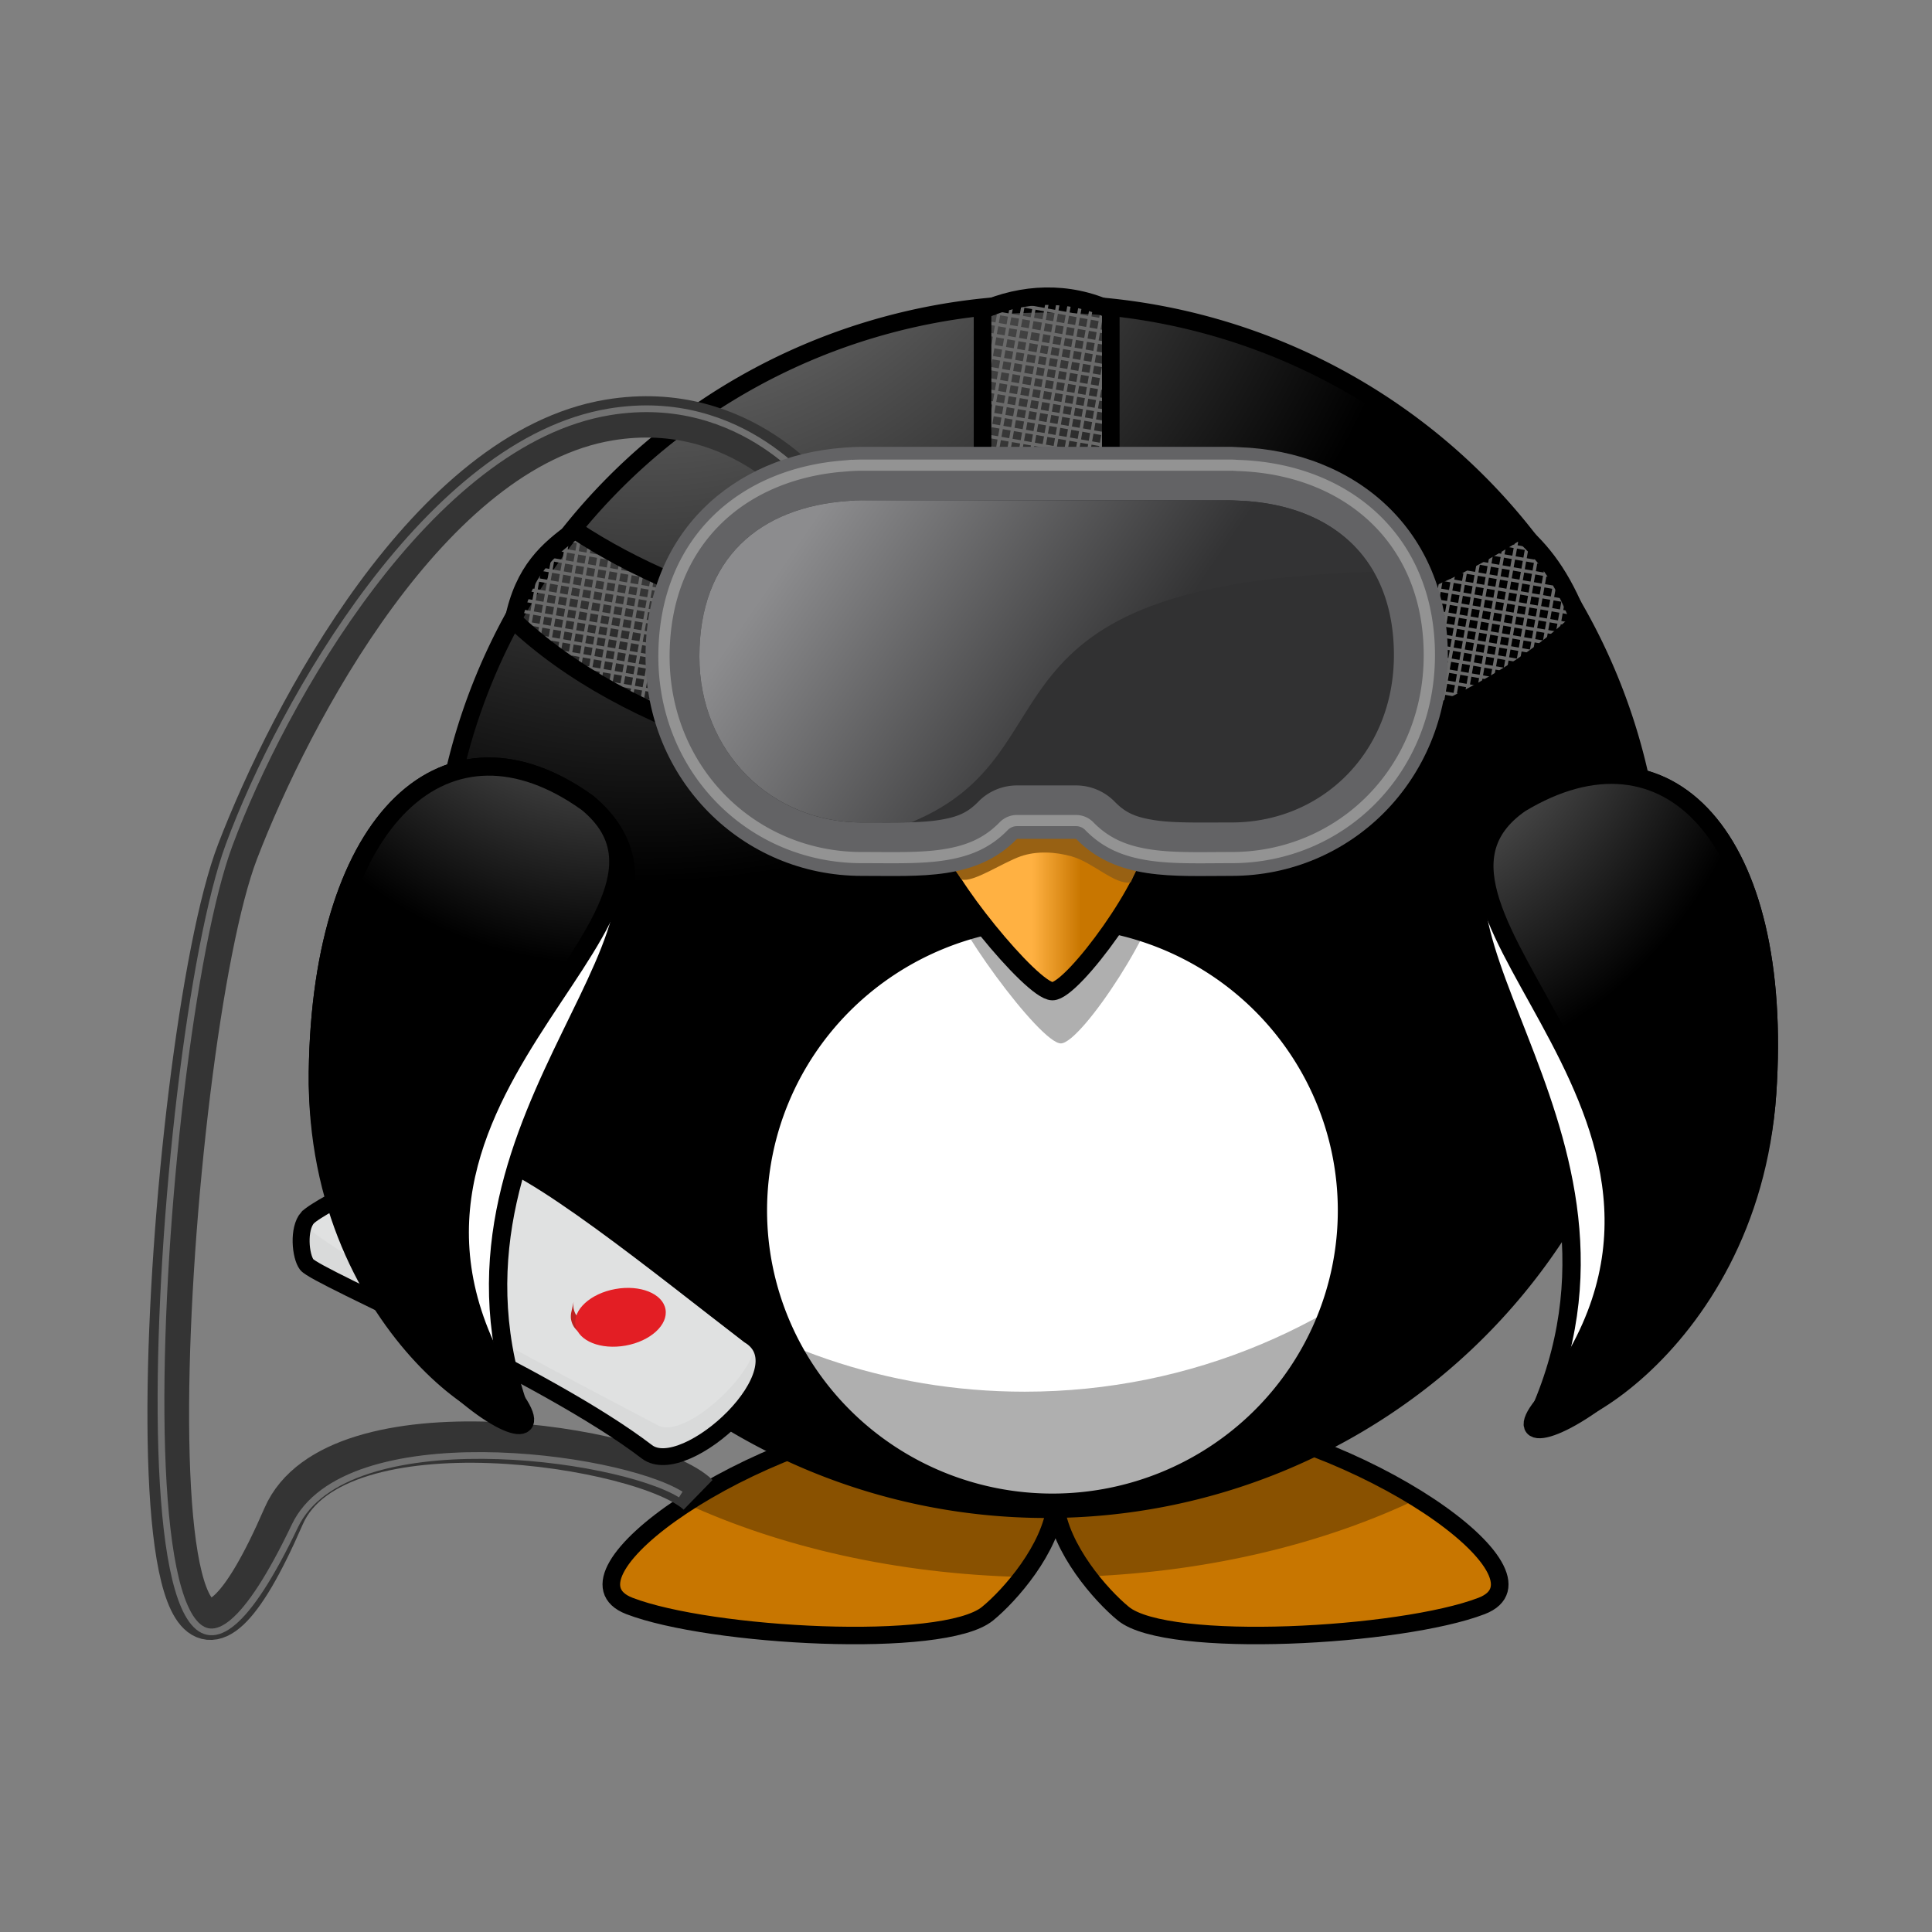 <svg:svg xmlns:dc="http://purl.org/dc/elements/1.1/" xmlns:ns1="http://sodipodi.sourceforge.net/DTD/sodipodi-0.dtd" xmlns:ns2="http://www.inkscape.org/namespaces/inkscape" xmlns:ns4="http://creativecommons.org/ns#" xmlns:ns6="http://www.w3.org/1999/xlink" xmlns:rdf="http://www.w3.org/1999/02/22-rdf-syntax-ns#" xmlns:svg="http://www.w3.org/2000/svg" height="171.547" id="svg2" version="1.1" viewBox="-13.09 -25.51 171.547 171.547" width="171.547" ns1:docname="VR_penguin.svg" ns2:version="0.91 r">
  <svg:rect x="-13.09" y="-25.51" width="171.547" height="171.547" fill="#808080" stroke="none"/>
  <ns1:namedview bordercolor="#666666" borderopacity="1" gridtolerance="10" guidetolerance="10" id="namedview122" objecttolerance="10" pagecolor="#ffffff" showgrid="false" ns2:current-layer="svg2" ns2:cx="72.4887" ns2:cy="20.035895" ns2:pageopacity="0" ns2:pageshadow="2" ns2:window-height="480" ns2:window-width="640" ns2:zoom="1.9886185" />
  <svg:defs id="defs4">
    <svg:linearGradient id="a">
      <svg:stop id="stop7" offset="0" stop-color="#a5a5a5" />
      <svg:stop id="stop9" offset="1" />
    </svg:linearGradient>
    <svg:style id="style11" type="text/css">.str0 {stroke:#9D9E9E;stroke-width:17.63}
    .fil3 {fill:none}
    .fil2 {fill:#D9DADA}
    .fil5 {fill:#E31E24}
    .fil4 {fill:#BD2221}
    .fil0 {fill:#FFED00;fill-rule:nonzero}
    .fil1 {fill:url(#k)}</svg:style>
    <svg:linearGradient gradientUnits="userSpaceOnUse" id="k" x1="1224.6" x2="3130.1" y1="3433.4" y2="1004.4">
      <svg:stop id="stop14" offset="0" stop-color="#D9DADA" />
      <svg:stop id="stop16" offset="1" stop-color="#EBECEC" />
    </svg:linearGradient>
    <svg:radialGradient cx="414.682" cy="-8.88" gradientTransform="matrix(-1.8232002e-6,0.28,-0.609,0,101.726,-39.26)" gradientUnits="userSpaceOnUse" id="p" r="123.545">
      <svg:stop id="stop19" offset="0" stop-color="#ffb142" />
      <svg:stop id="stop21" offset=".887" stop-color="#ffb141" />
      <svg:stop id="stop23" offset="1" stop-color="#c87600" />
    </svg:radialGradient>
    <svg:radialGradient cx="610.457" cy="483.447" gradientTransform="matrix(0,-0.482,0.432,-1.2541889e-6,-1457.692,235.095)" gradientUnits="userSpaceOnUse" id="q" r="167.564" ns6:href="#a" />
    <svg:radialGradient cx="380.257" cy="622.487" gradientTransform="matrix(0 -.744 .66 0 -364.701 582.134)" gradientUnits="userSpaceOnUse" id="r" r="59.255" ns6:href="#a" />
    <svg:radialGradient cx="371.454" cy="647.687" gradientTransform="matrix(0 -.744 -.66 0 552.032 582.134)" gradientUnits="userSpaceOnUse" id="s" r="59.255" ns6:href="#a" />
    <svg:linearGradient gradientTransform="matrix(.326 0 0 .326 -22.132 165.488)" gradientUnits="userSpaceOnUse" id="l" x1="346.237" x2="359.472" y1="537.414" y2="537.414">
      <svg:stop id="stop29" offset="0" stop-color="#ffb142" />
      <svg:stop id="stop31" offset="1" stop-color="#c87600" />
    </svg:linearGradient>
    <svg:linearGradient gradientTransform="matrix(-.008 .001 .001 .008 -1242.927 39.26)" gradientUnits="userSpaceOnUse" id="m" x1="1224.6" x2="3130.1" y1="3433.4" y2="1004.4">
      <svg:stop id="stop34" offset="0" stop-color="#c2c2c2" />
      <svg:stop id="stop36" offset="1" stop-color="#d5d5d5" />
    </svg:linearGradient>
    <svg:linearGradient gradientUnits="userSpaceOnUse" id="n" x1="177.54" x2="203.729" y1="365.109" y2="382.947">
      <svg:stop id="stop39" offset="0" stop-color="#8c8c8e" />
      <svg:stop id="stop41" offset="1" stop-color="#333334" />
    </svg:linearGradient>
  </svg:defs>
  <svg:g id="g43" transform="matrix(1 0 0 .992 1293.242 31.432)">
    <svg:g fill-rule="evenodd" id="g45" transform="translate(-1305.724,-316.252)">
      <svg:path d="m81.781 385.543c-15.668 1.613-33.638 14.291-26.495 17.056 7.143 2.765 27.873 3.918 31.79 0.692 2.013-1.658 5.614-5.809 6.038-9.704 0.425 3.895 4.016 8.047 6.028 9.704 3.917 3.226 24.658 2.072 31.8-0.692 7.143-2.765-10.827-15.443-26.495-17.056-8.068 0.778-10.97 3.488-11.333 6.598-0.364-3.11-3.265-5.821-11.333-6.598z" fill="url(#p)" id="path47" stroke="#000" stroke-width="1.564" style="color:#000000" />
      <svg:path d="m81.784 385.547c-7.69 0.792-15.927 4.249-21.485 7.891 8.417 3.893 18.709 6.292 29.865 6.568 1.43-1.881 2.71-4.187 2.953-6.415 0.241 2.207 1.491 4.493 2.902 6.364 10.973-0.465 21.052-2.98 29.254-6.944-5.538-3.484-13.432-6.703-20.823-7.464-8.068 0.778-10.97 3.488-11.333 6.598-0.364-3.11-3.265-5.821-11.333-6.598z" fill-opacity=".314" id="path49" />
    </svg:g>
    <svg:path d="m-1159.449 23.974a53.948 53.948 0 0 1 -107.895 0 53.948 53.948 0 1 1 107.895 0z" fill="url(#q)" id="path51" stroke="#000" stroke-linecap="round" stroke-width="1.564" style="color:#000000" />
    <svg:path d="m-1186.73 50.947a26.153 26.153 0 1 1 -52.307 0 26.153 26.153 0 1 1 52.307 0z" fill="#fff" id="path53" stroke="#000" stroke-linecap="round" stroke-width="1.629" />
    <svg:path d="m-1161.572 8.974c0.11 1.403 0.173 2.815 0.173 4.246 0 29.779-24.178 53.947-53.957 53.947-24.575 0-45.316-16.459-51.819-38.948 2.17 27.795 25.426 49.701 53.774 49.701 29.779 0 53.957-24.168 53.957-53.947 0-5.204-0.751-10.237-2.128-14.999z" fill-opacity=".314" id="path55" />
    <svg:g id="g57" transform="translate(-1305.416,-316.252)">
      <svg:path d="m81.252 304.327c-7.473 0-13.543 6.984-13.543 15.589 0 8.605 6.07 15.589 13.543 15.589 4.392 0 8.289-2.415 10.763-6.15 2.474 3.738 6.38 6.15 10.773 6.15 7.473 0 13.543-6.984 13.543-15.589 0-8.605-6.07-15.589-13.543-15.589-4.393 0-8.299 2.413-10.773 6.15-2.474-3.735-6.372-6.15-10.763-6.15z" fill="#fff" id="path59" stroke="#000" stroke-linecap="round" stroke-width="1.629" />
      <svg:path d="m92.662 331.215c-4.718 0-9.846 4.297-9.641 7.01s8.41 14.02 10.256 14.02c1.846 0 9.025-11.081 8.82-14.247-0.205-3.166-6.359-7.01-9.436-6.784z" fill-opacity=".314" fill-rule="evenodd" id="path61" />
      <svg:path d="m91.917 328.497c-4.718 0-9.846 3.897-9.641 6.359s8.41 12.718 10.256 12.718c1.846 0 9.025-10.051 8.82-12.923-0.205-2.872-6.359-6.359-9.436-6.154z" fill="url(#l)" fill-rule="evenodd" id="path63" stroke="#000" stroke-width="1.629" />
      <svg:path d="m89.648 322.663a3.385 3.385 0 0 1 -6.769 0 3.385 3.385 0 1 1 6.769 0z" id="path65" stroke="#000" stroke-linecap="round" stroke-width="1.629" />
      <svg:path d="m101.763 322.663a3.385 3.385 0 1 1 -6.769 0 3.385 3.385 0 1 1 6.769 0z" id="path67" stroke="#000" stroke-linecap="round" stroke-width="1.629" />
    </svg:g>
    <svg:path d="m-1233.639-12.428s-6.633-9.373-18.584-7.381c-15.99 2.665-28.289 26.228-33.017 38.634-6.481 17.005-11.281 95.175 4.092 59.485 4.571-10.611 32.207-6.347 36.801-1.913" fill="none" id="path69" stroke="#343434" stroke-width="3.7" style="color-rendering:auto;color:#000000;isolation:auto;mix-blend-mode:normal;paint-order:markers fill stroke;shape-rendering:auto;solid-color:#000000;image-rendering:auto" />
    <svg:path d="m-1233.639-13.155s-6.633-9.373-18.584-7.381c-15.99 2.665-29.044 25.925-33.77 38.784-6.611 17.988-11.443 97.459 5.843 60.935 4.51-9.529 28.582-6.352 34.265-2.811" fill="none" id="path71" stroke="#717171" stroke-width=".6" style="color-rendering:auto;color:#000000;isolation:auto;mix-blend-mode:normal;paint-order:markers fill stroke;shape-rendering:auto;solid-color:#000000;image-rendering:auto" />
    <svg:g clip-rule="evenodd" id="g73">
      <svg:path class="fil1" d="m-1239.807 62.118c-7.657-5.918-19.58-15.765-23.868-16.346-4.288-0.581-14.482 4.825-15.347 5.82-0.865 0.995-0.634 3.451-0.075 4.196 0.892 1.165 21.088 9.732 30.208 16.761 3.405 2.617 14.118-7.373 9.073-10.43z" fill="url(#m)" fill-rule="evenodd" id="path75" style="image-rendering:optimizeQuality;shape-rendering:geometricPrecision" />
      <svg:path class="fil2" d="m-1278.21 50.988c-0.408 0.265-0.694 0.475-0.81 0.612-0.865 0.995-0.634 3.451-0.075 4.196 0.892 1.165 21.088 9.732 30.208 16.761 3.405 2.617 14.118-7.373 9.073-10.43 2.413 1.495-5.32 9.531-8.095 8.053-2.397-1.273-25.674-13.503-30.413-17.114-0.809-0.616-0.596-1.543 0.103-2.077z" fill="#e4e4e4" fill-rule="evenodd" id="path77" style="image-rendering:optimizeQuality;shape-rendering:geometricPrecision" />
      <svg:path class="fil3 str0" d="m-1263.675 45.772c-3.709-0.504-11.861 3.493-14.535 5.216-0.402 0.256-0.671 0.462-0.797 0.593-0.01 0.002-0.01 0.009-0.015 0.011-0.865 0.995-0.634 3.451-0.075 4.196 0.892 1.165 21.088 9.732 30.208 16.761 3.405 2.617 14.118-7.373 9.073-10.43-7.657-5.918-19.58-15.765-23.868-16.346z" fill="none" id="path79" stroke="#000" stroke-width="1.315" style="image-rendering:optimizeQuality;shape-rendering:geometricPrecision;stroke:#000000;stroke-opacity:1;stroke-width:1.506" />
      <svg:polygon class="fil4" fill="#bd2221" fill-rule="evenodd" id="polygon81" points="2388 1245 2381 1231 2374 1216 2331 1095 2338 1110 2345 1125 2354 1139 2364 1153 2375 1167 2387 1180 2400 1193 2414 1205 2429 1217 2444 1228 2461 1239 2478 1250 2496 1260 2515 1269 2534 1278 2555 1286 2575 1293 2597 1300 2619 1307 2642 1312 2665 1317 2688 1322 2712 1325 2737 1328 2762 1330 2787 1331 2812 1331 2838 1331 2863 1330 2888 1328 2913 1325 2937 1322 2960 1317 2983 1312 3006 1307 3028 1300 3050 1293 3070 1286 3091 1278 3110 1269 3129 1260 3147 1250 3164 1239 3181 1228 3196 1217 3211 1205 3225 1193 3238 1180 3250 1167 3261 1153 3271 1139 3280 1125 3287 1110 3294 1095 3300 1080 3304 1065 3307 1049 3309 1033 3310 1017 3309 1e3 3307 985 3304 969 3300 953 3343 1074 3347 1089 3350 1105 3352 1121 3353 1137 3352 1153 3350 1169 3347 1185 3343 1200 3337 1216 3331 1231 3323 1245 3314 1259 3304 1273 3293 1287 3281 1300 3268 1313 3254 1325 3239 1337 3224 1349 3207 1360 3190 1370 3172 1380 3153 1389 3134 1398 3113 1406 3093 1414 3071 1421 3049 1427 3027 1433 3003 1438 2980 1442 2956 1445 2931 1448 2906 1450 2881 1451 2856 1452 2830 1451 2805 1450 2780 1448 2755 1445 2731 1442 2708 1438 2685 1433 2662 1427 2640 1421 2619 1414 2598 1406 2578 1398 2558 1389 2539 1380 2521 1370 2504 1360 2487 1349 2472 1337 2457 1325 2443 1313 2430 1300 2418 1287 2407 1273 2397 1259" style="image-rendering:optimizeQuality;shape-rendering:geometricPrecision" transform="matrix(-.008 .001 .001 .008 -1229.95 48.192)" />
      <svg:ellipse class="fil5" cx="1241.678" cy="-164.382" fill="#e31e24" fill-rule="evenodd" id="ellipse83" rx="4.058" ry="2.572" stroke-width=".008" style="image-rendering:optimizeQuality;shape-rendering:geometricPrecision" transform="matrix(-.984 .179 .179 .984 0 0)" />
    </svg:g>
    <svg:g fill-rule="evenodd" id="g85" stroke="#000" transform="translate(.746 2.362)">
      <svg:g id="g87" transform="matrix(.94 .34 -.34 .94 -1191.887 -313.933)">
        <svg:path d="m51.639 328.163c15.677 5.637-4.615 30.676 12.323 52.523 3.131 4.038-18.856 0.681-26.629-21.696-7.559-21.762-0.369-35.041 14.306-30.827z" fill="#fff" id="path89" stroke-width="1.629" />
        <svg:path d="m51.639 328.163c15.677 5.637-13.877 33.276 12.323 52.523 7.373 5.416-18.856 0.681-26.629-21.696-7.559-21.762-0.369-35.041 14.306-30.827z" fill="url(#r)" id="path91" stroke-width="1.629" />
      </svg:g>
      <svg:g id="g93" stroke-width="1.629" transform="matrix(.964 -.264 .264 .964 -1389.541 -268.365)">
        <svg:path d="m135.692 328.163c-15.677 5.637 4.615 30.676-12.323 52.523-3.131 4.038 18.856 0.681 26.629-21.696 7.559-21.762 0.369-35.041-14.306-30.827z" fill="#fff" id="path95" />
        <svg:path d="m135.692 328.163c-15.677 5.637 13.877 33.276-12.323 52.523-7.373 5.416 18.856 0.681 26.629-21.696 7.559-21.762 0.369-35.041-14.306-30.827z" fill="url(#s)" id="path97" />
      </svg:g>
    </svg:g>
    <svg:g fill="none" id="g99" transform="translate(-1305.724,-285.65)">
      <svg:path d="m87.123 255.961-0.488 2.768m0 5.759 1.518-8.61m1.03-0.083-2.548 14.452m0 5.759 3.578-20.294m1.018-0.017-4.597 26.069m0.968 0.271 4.777-26.715m0.985-0.062-4.747 26.778m1.015 0 4.727-26.658m0.985 0.063-4.697 26.595m1.015 0 4.617-26.187m1.001 0.079-4.603 26.107m1.015 0 4.327-24.537m0 5.759-3.311 18.778m1.015 0 2.296-13.02m0 5.759-1.28 7.261m1.015 0 0.265-1.502m-11.387 0.881 3.523 0.621m5.759 0-9.282-1.637m0-1.015 11.387 2.008m0-1.015-11.387-2.008m0-1.015 11.387 2.008m0-1.015-11.387-2.008m0-1.015 11.387 2.008m0-1.015-11.387-2.008m0-1.015 11.387 2.008m0-1.015-11.387-2.008m0-1.015 11.387 2.008m0-1.015-11.387-2.008m0-1.015 11.387 2.008m0-1.015-11.387-2.008m0-1.015 11.387 2.008m0-1.015-11.387-2.008m0-1.015 11.387 2.008m0-1.015-11.387-2.008m0-1.015 11.387 2.008m0-1.015-11.387-2.008m0-1.015 11.387 2.008m0-1.015-11.387-2.008m0-1.015 11.387 2.008m0-1.015-11.387-2.008m0-1.015 11.387 2.008m0-1.015-11.387-2.008m3.526-0.44 7.86 1.432" id="path101" stroke="#6a6a6a" stroke-width=".3" style="color-rendering:auto;color:#000000;isolation:auto;mix-blend-mode:normal;shape-rendering:auto;solid-color:#000000;image-rendering:auto" />
      <svg:path d="m86.635 256.028v26.035h11.387v-26.049c-3.815-1.803-7.881-1.543-11.387 0.014z" id="path103" stroke="#000" stroke-linecap="round" stroke-width="1.564" style="color:#000000" />
    </svg:g>
    <svg:g fill="none" id="g105" transform="translate(-1305.724,-316.252)">
      <svg:path d="m152.083 372.118-0.265 1.5m0.886 0.736 0.935-5.272m1.228-1.241-1.278 7.249m0.886 0.736 1.723-9.773m1.117-0.574-1.954 11.082m0.911 0.592 1.962-11.125m0.919 0.549-1.967 11.154m0.913 0.578 1.972-11.183m0.919 0.546-1.977 11.215m0.913 0.578 2-11.344m0.936 0.449-2.007 11.384m0.935 0.456 2.008-11.391m0.936 0.449-2.01 11.397m0.935 0.456 2.014-11.419m0.951 0.364-2.03 11.511m0.935 0.456 2.046-11.602m0.951 0.364-2.044 11.594m0.953 0.355 2.043-11.584m0.952 0.362-2.041 11.577m0.953 0.355 2.053-11.643m0.964 0.289-2.065 11.709m0.953 0.355 2.076-11.774m0.964 0.289-2.075 11.769m0.968 0.267 2.071-11.747m0.972 0.247-2.075 11.768m0.968 0.267 2.083-11.814m0.976 0.221-2.091 11.861m0.968 0.267 2.1-11.907m0.976 0.221-2.104 11.933m0.982 0.188 2.098-11.9m0.988 0.157-2.104 11.931m0.982 0.188 2.109-11.962m0.988 0.156-2.115 11.994m0.982 0.188 2.12-12.025m0.988 0.156-2.126 12.056m0.988 0.156 2.128-12.069m0.999 0.094-2.131 12.087m0.996 0.112 2.134-12.105m0.999 0.094-2.138 12.123m0.996 0.112 2.141-12.141m0.999 0.094-2.144 12.159m0.996 0.112 2.151-12.197m1.01 0.033-2.16 12.248m1.009 0.038 2.161-12.254m1.01 0.033-2.162 12.259m1.009 0.038 2.163-12.265m1.01 0.033-2.164 12.27m1.009 0.038 2.169-12.299m1.021-0.032-2.181 12.369m1.012 0.022 2.19-12.422m1.021-0.032-2.189 12.415m1.022-0.039 2.188-12.408m1.021-0.032-2.187 12.401m1.022-0.039 2.191-12.424m1.032-0.096-2.201 12.482m1.022-0.039 2.211-12.539m1.032-0.096-2.219 12.585m1.036-0.117 2.215-12.564m1.032-0.096-2.212 12.544m1.036-0.117 2.217-12.575m1.044-0.164-2.226 12.622m1.036-0.117 2.234-12.67m1.044-0.164-2.242 12.717m1.042-0.15 2.245-12.731m1.048-0.186-2.242 12.716m1.051-0.201 2.249-12.753m1.057-0.238-2.255 12.79m1.051-0.201 2.262-12.827m1.057-0.238-2.268 12.864m1.051-0.202 2.276-12.908m1.072-0.32-2.28 12.933m1.067-0.294 2.285-12.959m1.072-0.32-2.289 12.984m1.067-0.294 2.294-13.009m1.076-0.341-2.302 13.056m1.069-0.303 2.322-13.168m1.089-0.415-2.324 13.179m1.087-0.404 2.326-13.189m1.089-0.415-2.328 13.2m1.087-0.404 2.344-13.293m1.109-0.53-2.366 13.419m1.103-0.495 2.372-13.453m1.109-0.53-2.37 13.442m1.111-0.54 2.384-13.522m1.134-0.675-2.408 13.656m1.111-0.54 2.432-13.791m1.134-0.675-2.428 13.771m1.143-0.721 2.111-11.97m0.819 1.113-1.787 10.136m1.143-0.721 1.464-8.301m0.804 1.202-1.092 6.194m1.189-0.985 0.69-3.91m0.786 1.299-0.287 1.627m-57.828 13.791-10.394-1.833m-7.886-2.406 27.855 4.912m5.381-0.067-37.801-6.665m-3.264-1.591 45.523 8.027m3.513-0.396-51.595-9.098m-2.225-1.408 57.155 10.078m2.764-0.528-61.777-10.893m-1.552-1.289 66.093 11.654m2.343-0.602-69.988-12.341m0.419-0.942 71.815 12.663m2.246-0.619-73.499-12.96m0.218-0.982 75.136 13.254m-47.027-9.308-27.205-4.797m28.392 5.006 47.693 8.409m-59.816-11.563-15.925-2.795m41.872 7.37 35.721 6.299m-66.404-12.724-10.26-1.809m46.731 8.24 31.524 5.559m-71.338-13.594-6.249-1.102m50.557 8.915 28.562 5.036m-75.509-14.33-2.942-0.519m53.657 9.461 26.326 4.642m1.443-0.761-24.575-4.333m3.046-0.478 22.787 4.018m1.257-0.794-21.471-3.786m2.532-0.569 20.196 3.561m1.122-0.818-19.08-3.364m2.139-0.638 17.952 3.165m1.011-0.837-16.921-2.984m1.821-0.694 16.11 2.841m0.096-0.998-14.385-2.536m1.657-0.723 12.04 2.123m-0.689-1.137-9.799-1.728m1.553-0.742 7.557 1.333m-0.841-1.164-5.326-0.939m1.317-0.783 3.151 0.556m-0.859-1.167-0.976-0.172" id="path107" stroke="#6a6a6a" stroke-width=".3" transform="translate(-106.4,-58.896)" />
      <svg:path d="m156.838 365.193c-2.367 1.742-4.543 3.567-5.453 8.064 9.82 9.446 27.844 15.261 47.344 15.273 19.466-0.016 37.461-5.813 47.289-15.234-1.548-4.03-3.349-6.314-5.379-8.043-10.421 6.922-25.754 10.918-41.91 10.922-16.167-0.022-31.494-4.04-41.891-10.982z" id="path109" stroke="#000" stroke-linecap="round" stroke-width="1.564" style="color:#000000" transform="translate(-106.4,-58.896)" />
    </svg:g>
    <svg:path d="m77.082 45.256-4.182 2.375-2.799 1.709c0 0.006-0.001 0.013 0 0.02 0.042 0.508 1.034 0.899 1.632 1.913l0.556 0.807c1.033 0.292 3.651-1.516 5.243-2.076 1.422-0.5 3.071-0.409 4.521 0 1.924 0.542 3.876 2.6 5.255 2.324 0.643-1.48 1.367-2.48 1.421-3.352-0.029-0.406 0.26-0.643 0.019-1.062-2.104-0.668-4.302-1.354-4.66-1.414-0.678-0.113-7.008-1.244-7.008-1.244z" fill="#986113" id="path111" style="color-rendering:auto;color:#000000;isolation:auto;mix-blend-mode:normal;paint-order:markers fill stroke;shape-rendering:auto;solid-color:#000000;image-rendering:auto" transform="translate(-1293.242,-30.756)" />
    <svg:g id="g113" transform="translate(-1412.124,-375.328)">
      <svg:path d="m182.311 357.922c-0.512 0.003-1.023 0.026-1.533 0.07-9.923 0.703-17.668 7.658-17.668 18.697-0 11.039 8.596 19.637 19.202 19.637 5.199-0.008 10.172 0.425 13.783-3.315h5.24c3.618 3.747 8.602 3.314 13.811 3.315 10.605-0 19.202-8.598 19.202-19.759-0-11.161-8.197-18.26-18.526-18.612-0.225-0.015-0.45-0.026-0.676-0.033-0.022 0.001-0.044 0.001-0.066 0.002-0.018-0-0.036-0.002-0.055-0.002h-32.592c-0.022 0-0.044 0.002-0.066 0.002z" fill="#636365" id="o" style="color-rendering:auto;color:#000000;isolation:auto;mix-blend-mode:normal;paint-order:markers fill stroke;shape-rendering:auto;solid-color:#000000;image-rendering:auto" />
      <svg:path d="m215.295 362.701a4.783 4.783 0 0 1 -0.076 0.002h0.055c-0.059 0.002-0.05 0.001 0.021-0.002zm-32.977 0.004c-0.378 0.003-0.755 0.02-1.131 0.053a4.783 4.783 0 0 1 -0.072 0.006c-7.88 0.558-13.222 5.124-13.223 13.926-0 8.556 6.398 14.853 14.418 14.854 2.731-0.004 5.07 0.057 6.76-0.203 1.692-0.26 2.603-0.636 3.582-1.65a4.783 4.783 0 0 1 3.441 -1.461h5.24a4.783 4.783 0 0 1 3.441 1.461c0.983 1.017 1.896 1.396 3.592 1.656 1.696 0.26 4.041 0.197 6.777 0.197 8.02-0 14.418-6.27 14.418-14.975-0-8.82-5.677-13.554-13.904-13.834a4.783 4.783 0 0 1 -0.156 -0.008c-0.143-0.01-0.286-0.014-0.428-0.019-0.017-0.001-0.034-0.001-0.051-0.002h-32.592c0.255 0 0.234 0.002-0.066 0.002a4.783 4.783 0 0 1 -0.047 -0.002z" fill="#313132" id="path116" style="color-rendering:auto;color:#000000;isolation:auto;mix-blend-mode:normal;paint-order:markers fill stroke;shape-rendering:auto;solid-color:#000000;image-rendering:auto" transform="translate(4.250025e-4,1.7485063e-6)" ns6:href="#o" />
      <svg:path d="m215.295 362.701c-0.025 0.001-0.051 0.002-0.076 0.002h0.055c-0.059 0.002-0.05 0.001 0.021-0.002zm-32.977 0.004c-0.378 0.003-0.755 0.02-1.131 0.053l-0.072 0.006c-7.88 0.558-13.222 5.124-13.223 13.926-0 8.556 6.398 14.853 14.418 14.854 1.646-0.002 3.125 0.011 4.43-0.029 15.154-6.326 4.388-21.358 41.016-22.406-2.296-4.018-6.626-6.187-12.098-6.373-0.052-0.002-0.104-0.004-0.156-0.008-0.143-0.01-0.286-0.014-0.428-0.019-0.017-0.001-0.034-0.001-0.051-0.002h-32.592c0.255 0 0.234 0.002-0.066 0.002-0.016-0.001-0.031-0.001-0.047-0.002z" fill="url(#n)" id="path118" style="color-rendering:auto;color:#000000;isolation:auto;mix-blend-mode:normal;paint-order:markers fill stroke;shape-rendering:auto;solid-color:#000000;image-rendering:auto" />
      <svg:path d="m182.307 359.561c-0.464 0.003-0.927 0.025-1.389 0.065a1.638 1.638 0 0 1 -0.025 0.002c-9.223 0.654-16.144 6.79-16.145 17.062-0 10.189 7.843 17.998 17.562 17.998 2.645-0.004 5.118 0.087 7.238-0.238 2.121-0.326 3.845-0.999 5.367-2.576a1.638 1.638 0 0 1 1.178 -0.5h5.24a1.638 1.638 0 0 1 1.178 0.5c1.526 1.58 3.253 2.256 5.379 2.582 2.125 0.326 4.604 0.232 7.254 0.232 9.72-0 17.563-7.799 17.562-18.119-0-10.359-7.334-16.649-16.943-16.977a1.638 1.638 0 0 1 -0.053 -0.002c-0.187-0.012-0.372-0.023-0.559-0.029-0.005-0-0.009 0-0.014 0a1.638 1.638 0 0 1 -0.064 0.002c-0.13-0-0.146-0.002-0.051-0.002h-32.592c0.073 0 0.051 0.002-0.066 0.002a1.638 1.638 0 0 1 -0.045 -0.002h-0.014z" fill="none" id="path120" stroke="#939393" stroke-width="1" style="color-rendering:auto;color:#000000;isolation:auto;mix-blend-mode:normal;paint-order:markers fill stroke;shape-rendering:auto;solid-color:#000000;image-rendering:auto" ns6:href="#path40440" />
    </svg:g>
  </svg:g>
</svg:svg>